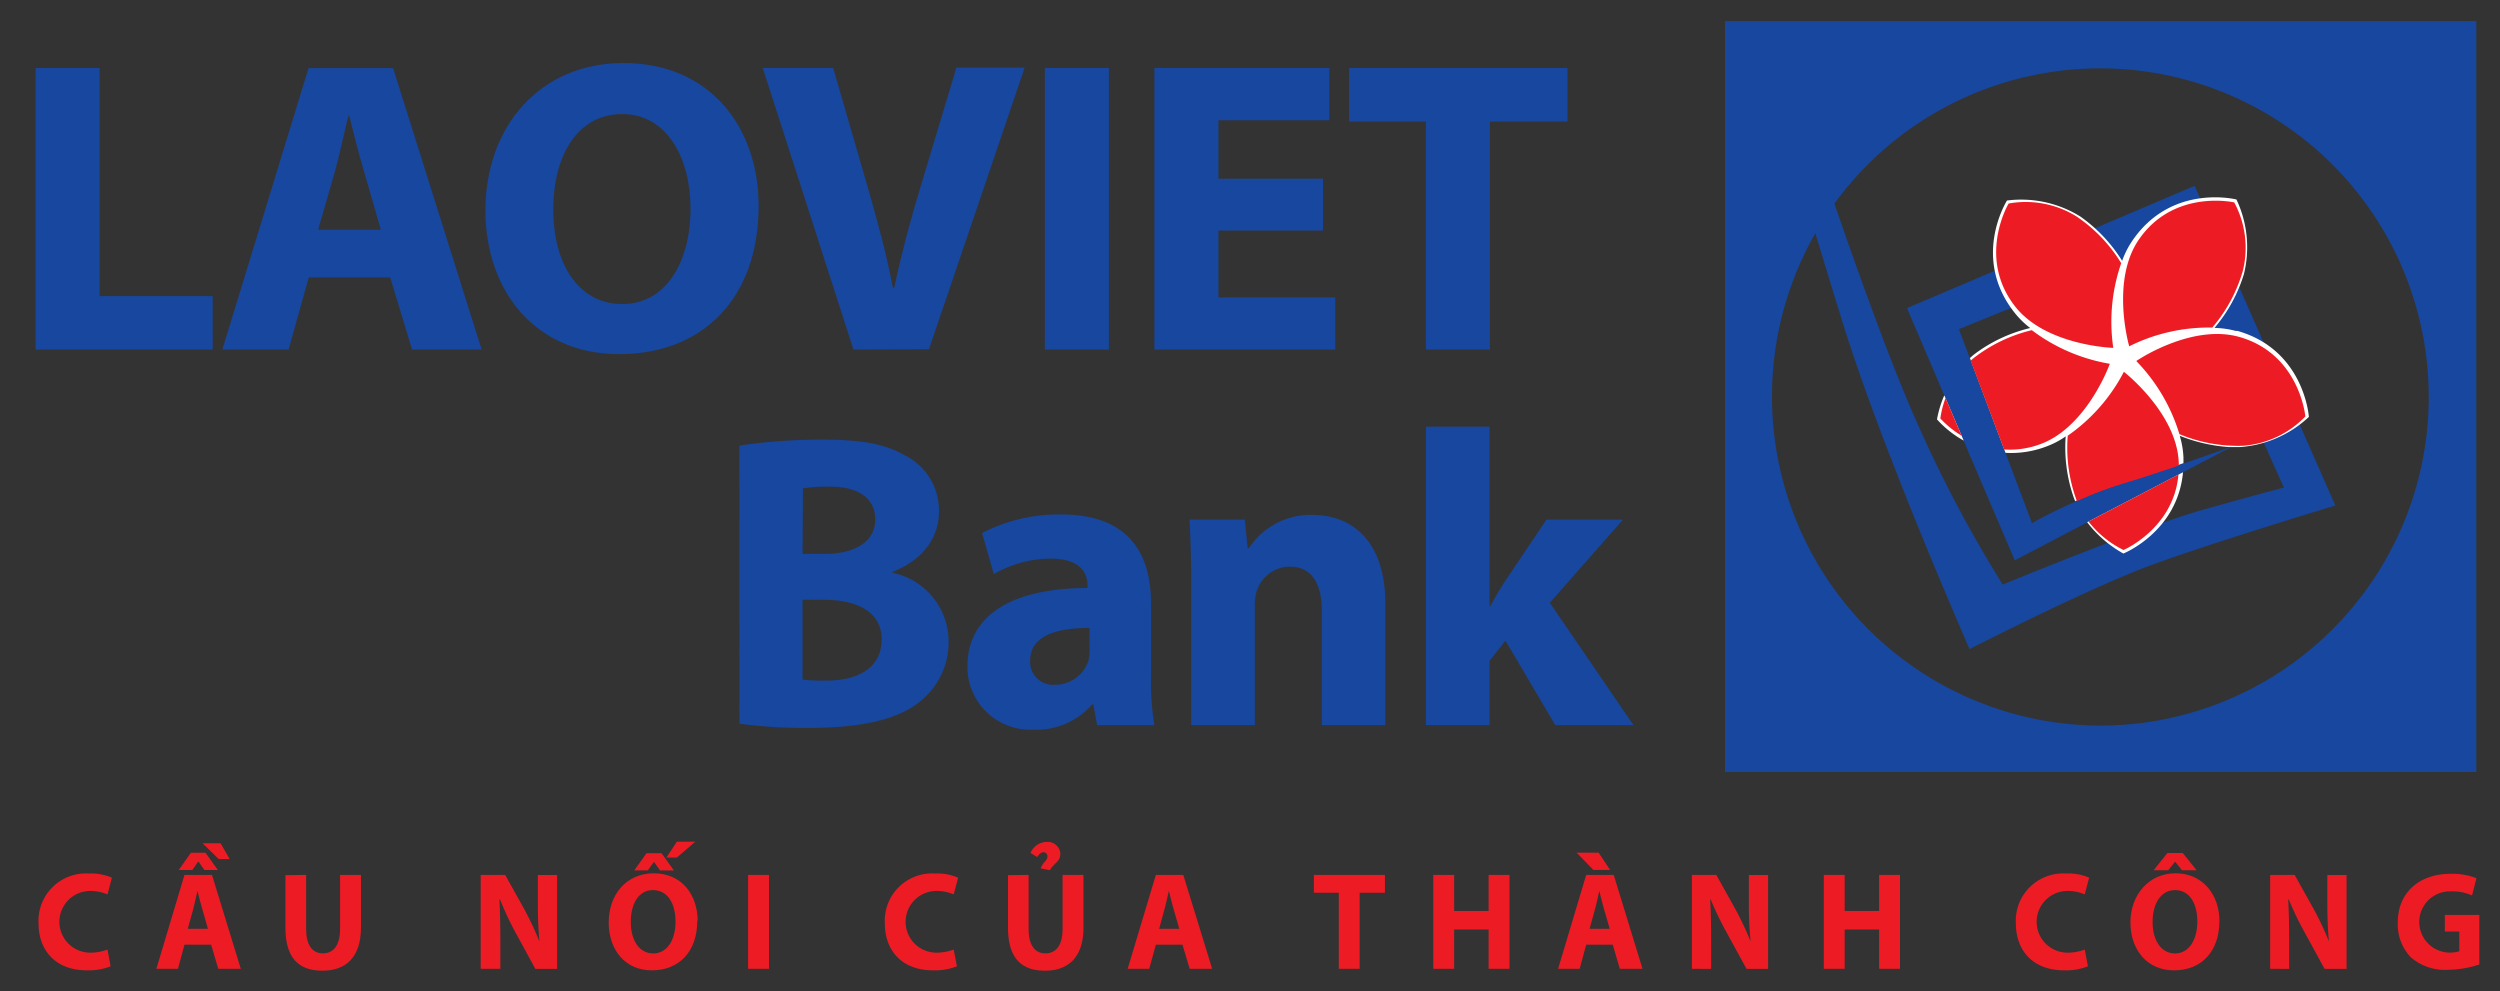 <svg id="Layer_1" data-name="Layer 1" xmlns="http://www.w3.org/2000/svg" viewBox="0 0 290 115"><rect x="0" y="0" width="290" height="115" fill="#333333" stroke="none"/><defs><style>.cls-1,.cls-2{fill:#17479e;}.cls-2{fill-rule:evenodd;}.cls-3{fill:#fff;}.cls-4{fill:#ed1c24;}</style></defs><title>LVB Logo-2020</title><path class="cls-1" d="M85.77,51.69A62.84,62.84,0,0,1,95.33,51c4.51,0,7.28.44,9.71,1.86a7.12,7.12,0,0,1,3.88,6.48c0,2.88-1.7,5.56-5.39,7v.1a8.16,8.16,0,0,1,6.51,8,8.77,8.77,0,0,1-3.4,7c-2.38,1.91-6.36,3-12.86,3a57.51,57.51,0,0,1-8-.49ZM93.1,64.26h2.43c3.93,0,6-1.6,6-4s-1.89-3.81-5.24-3.81a18.59,18.59,0,0,0-3.15.2Zm0,14.58a22.63,22.63,0,0,0,2.86.1c3.35,0,6.31-1.32,6.31-4.78,0-3.27-3-4.58-6.65-4.58H93.1Z"/><path class="cls-1" d="M133.52,78.35a31.18,31.18,0,0,0,.39,5.76h-6.65l-.43-2.39h-.15a8.53,8.53,0,0,1-6.79,2.92,7.29,7.29,0,0,1-7.67-7.31c0-6.19,5.53-9.12,13.93-9.12v-.29c0-1.32-.68-3.12-4.32-3.12a13.33,13.33,0,0,0-6.55,1.8l-1.36-4.77a19.36,19.36,0,0,1,9.22-2.15c7.91,0,10.38,4.68,10.38,10.34Zm-7.13-5.51c-3.88,0-6.89.93-6.89,3.76a2.66,2.66,0,0,0,2.91,2.83,4.07,4.07,0,0,0,3.83-2.73,5.2,5.2,0,0,0,.15-1.27Z"/><path class="cls-1" d="M138.18,67.87c0-3-.09-5.46-.19-7.6h6.41l.33,3.31h.15a8.52,8.52,0,0,1,7.33-3.85c4.85,0,8.49,3.27,8.49,10.29V84.11h-7.37V70.89c0-3.07-1.07-5.16-3.74-5.16a4.06,4.06,0,0,0-3.79,2.78,5.4,5.4,0,0,0-.24,1.85V84.11h-7.38Z"/><path class="cls-1" d="M172.79,70.31h.1a32.62,32.62,0,0,1,1.69-2.88l4.81-7.16h8.88l-8.49,9.65,9.7,14.19h-9.07l-5.78-9.8-1.84,2.34v7.46h-7.38V49.49h7.38Z"/><polygon class="cls-1" points="4.13 7.89 11.56 7.89 11.56 34.35 24.67 34.35 24.67 40.55 4.13 40.55 4.13 7.89"/><path class="cls-1" d="M35.82,32.17l-2.35,8.38H25.79l10-32.65H45.6L55.87,40.55H47.8l-2.54-8.38Zm8.36-5.52-2-6.93c-.59-1.94-1.18-4.36-1.67-6.3h-.09c-.49,1.94-1,4.41-1.52,6.3l-2,6.93Z"/><path class="cls-1" d="M88,23.88c0,10.76-6.51,17.2-16.19,17.2s-15.5-7.31-15.5-16.66c0-9.79,6.36-17.11,16-17.11C82.42,7.31,88,14.82,88,23.88m-23.82.39c0,6.45,3,11,8,11s7.92-4.75,7.92-11.09c0-5.91-2.78-10.95-7.92-10.95s-8,4.74-8,11.09"/><path class="cls-1" d="M99,40.55,88.48,7.89h8.17l4,13.81c1.12,3.93,2.15,7.61,2.93,11.68h.15c.83-3.92,1.86-7.8,3-11.53l4.21-14h7.92l-11.1,32.66Z"/><rect class="cls-1" x="121.2" y="7.89" width="7.43" height="32.66"/><polygon class="cls-1" points="153.47 26.74 141.34 26.74 141.34 34.5 154.89 34.5 154.89 40.55 133.91 40.55 133.91 7.89 154.2 7.89 154.2 13.95 141.34 13.95 141.34 20.73 153.47 20.73 153.47 26.74"/><polygon class="cls-1" points="165.4 14.1 156.5 14.1 156.5 7.89 181.83 7.89 181.83 14.1 172.83 14.1 172.83 40.55 165.4 40.55 165.4 14.1"/><path class="cls-2" d="M200.1,89.55h87.15V2.44H200.1Zm43.54-5.38a38.17,38.17,0,0,1-33.06-57.11c.94,3.1,2,6.59,3.17,10.36,4.63,14.94,14.72,37.87,14.72,37.87s13.81-7.06,21-9.71,21.43-6.94,21.43-6.94L254.58,21.56,221.21,35.74,233.71,65,259,51.76s-7.44,2.7-12.56,4.24a62.43,62.43,0,0,0-10.73,4.68l-8.48-22.5,24.93-10.11,12.77,28.49s-2.44.62-9.38,2.57-23.23,8.68-23.23,8.68a147.66,147.66,0,0,1-10.14-19.24c-2.78-6.23-6.49-16.54-9.39-24.95a38.12,38.12,0,1,1,30.84,60.55"/><path class="cls-3" d="M225.54,45.86a12.57,12.57,0,0,0-.85,2.79,12,12,0,0,0,3.1,2.46Z"/><path class="cls-3" d="M242.11,60.58a13.66,13.66,0,0,0,4.2,3.63s6.28-2.51,6.92-9.43Z"/><path class="cls-3" d="M259.43,38.41a10.21,10.21,0,0,0-2.55-.37,17.68,17.68,0,0,0,3.41-6.23,13,13,0,0,0-.86-8.67S251.85,21.22,247.3,28a10,10,0,0,0-1.13,2.26,17.72,17.72,0,0,0-4.86-5.15,13,13,0,0,0-8.5-1.85s-4.18,6.61.87,13a10.27,10.27,0,0,0,1.82,1.79,17.48,17.48,0,0,0-6.42,3c-.2.15-.39.32-.57.48l4.13,11a11.5,11.5,0,0,0,4.72-.73,9.72,9.72,0,0,0,2.26-1.18,17.65,17.65,0,0,0,.9,7c.06.18.13.35.2.52a45.91,45.91,0,0,1,5.63-2.15c2.14-.65,4.69-1.49,6.93-2.26,0-.22,0-.44,0-.67a10.07,10.07,0,0,0-.43-2.51,18.64,18.64,0,0,0,5.77,1.31l.21-.08-.15.08c.37,0,.76,0,1.15,0a13,13,0,0,0,8-3.5s-.51-7.81-8.37-10"/><path class="cls-4" d="M252.74,54v-.28c-.18-5.38-5.52-9.92-6.37-10.59a20.57,20.57,0,0,1-6.51,7.41,17.58,17.58,0,0,0,1,7.42,1.22,1.22,0,0,0,.07.17,45.35,45.35,0,0,1,5.42-2.06c2-.59,4.29-1.36,6.39-2.07"/><path class="cls-4" d="M245.14,40.35a20.78,20.78,0,0,1,.92-9.82,17.6,17.6,0,0,0-5.17-5.41A11.16,11.16,0,0,0,233,23.61s-3.7,6.21.74,11.92c3.31,4.25,10.3,4.78,11.37,4.82"/><path class="cls-4" d="M256.62,38a17.6,17.6,0,0,0,3.55-6.59,11.12,11.12,0,0,0-1-7.93s-7.05-1.61-11.11,4.38c-3,4.46-1.37,11.27-1.07,12.31A20.63,20.63,0,0,1,256.62,38"/><path class="cls-4" d="M242.27,60.5a11.62,11.62,0,0,0,4.06,3.3s5.82-2.49,6.37-8.75Z"/><path class="cls-4" d="M232.48,52.14a10.11,10.11,0,0,0,4.17-.61c5.06-1.83,7.72-8.32,8.09-9.33a20.71,20.71,0,0,1-9.05-3.9,17.73,17.73,0,0,0-6.75,3.24l-.35.29Z"/><path class="cls-4" d="M259.81,39.1c-5.17-1.5-11.14,2.18-12,2.78a20.77,20.77,0,0,1,5,8.48,17.74,17.74,0,0,0,7.37,1.35,11.2,11.2,0,0,0,7.24-3.4s-.65-7.2-7.61-9.21"/><path class="cls-4" d="M225.68,46.18a11.09,11.09,0,0,0-.6,2.36,11.48,11.48,0,0,0,2.46,2Z"/><path class="cls-4" d="M12.83,112.09a6.93,6.93,0,0,1-2.73.47c-3.71,0-5.63-2.36-5.63-5.46a5.5,5.5,0,0,1,5.86-5.77,6.08,6.08,0,0,1,2.65.48l-.51,1.94a5.06,5.06,0,0,0-2-.4,3.58,3.58,0,0,0,0,7.16,5.73,5.73,0,0,0,2-.36Z"/><path class="cls-4" d="M21.4,109.58l-.76,2.8h-2.5l3.26-10.89h3.19l3.34,10.89H25.32l-.83-2.8Zm2.44-10.66,1.43,2H23.71l-.7-1h0l-.7,1H20.73l1.42-2Zm.28,8.82-.66-2.31c-.2-.64-.39-1.45-.55-2.1h0c-.16.65-.32,1.47-.49,2.1l-.64,2.31Zm1.47-9.92,1.05,1.83H25.37L23.5,97.82Z"/><path class="cls-4" d="M35.51,101.49v6.25c0,1.89.72,2.85,1.94,2.85s2-.91,2-2.85v-6.25h2.42v6.11c0,3.36-1.67,5-4.48,5s-4.28-1.54-4.28-5v-6.08Z"/><path class="cls-4" d="M55.76,112.38V101.49H58.6l2.23,4a36.19,36.19,0,0,1,1.75,3.73h0c-.14-1.43-.19-2.91-.19-4.55v-3.17h2.23v10.89H62.1l-2.29-4.2A36,36,0,0,1,58,104.33h-.07c.08,1.46.11,3,.11,4.77v3.28Z"/><path class="cls-4" d="M80.88,106.82c0,3.59-2.12,5.74-5.27,5.74s-5-2.44-5-5.55c0-3.26,2.07-5.7,5.2-5.71,3.3,0,5.1,2.5,5.12,5.52m-7.76.15c0,2.13,1,3.63,2.61,3.63s2.58-1.57,2.58-3.68-.9-3.65-2.59-3.67-2.61,1.59-2.6,3.72m3.57-8,1.43,2H76.56l-.7-1h0l-.72,1H73.57l1.43-2Zm3.92-1.34-2.14,1.84H77.31l1.21-1.84Z"/><rect class="cls-4" x="86.78" y="101.49" width="2.42" height="10.89"/><path class="cls-4" d="M111,112.09a7,7,0,0,1-2.74.47c-3.71,0-5.62-2.36-5.62-5.46a5.49,5.49,0,0,1,5.86-5.77,6.06,6.06,0,0,1,2.64.48l-.51,1.94a5.06,5.06,0,0,0-2-.4,3.58,3.58,0,0,0,0,7.16,5.73,5.73,0,0,0,2-.36Z"/><path class="cls-4" d="M119.32,101.49v6.25c0,1.89.71,2.85,1.94,2.85s2-.91,2-2.85v-6.25h2.42v6.11c0,3.36-1.67,5-4.47,5s-4.28-1.54-4.28-5v-6.08Zm1.4-.76c.24-.73.78-.85.78-1.39a.46.46,0,0,0-.46-.48c-.31,0-.58.32-.72.56l-.78-.48a2.09,2.09,0,0,1,1.94-1.28A1.47,1.47,0,0,1,123,99c0,1-.78,1.14-1.21,1.94Z"/><path class="cls-4" d="M134.08,109.58l-.77,2.8h-2.5l3.27-10.89h3.18l3.35,10.89H138l-.83-2.8Zm2.72-1.84-.67-2.31c-.19-.64-.38-1.45-.54-2.1h0c-.16.65-.32,1.47-.5,2.1l-.63,2.31Z"/><polygon class="cls-4" points="155.3 103.56 152.41 103.56 152.41 101.49 160.65 101.49 160.65 103.56 157.72 103.56 157.72 112.38 155.3 112.38 155.3 103.56"/><polygon class="cls-4" points="168.68 101.49 168.68 105.67 172.68 105.67 172.68 101.49 175.1 101.49 175.1 112.38 172.68 112.38 172.68 107.82 168.68 107.82 168.68 112.38 166.26 112.38 166.26 101.49 168.68 101.49"/><path class="cls-4" d="M184,109.58l-.76,2.8h-2.5L184,101.49h3.19l3.34,10.89h-2.63l-.82-2.8Zm1.44-10.67,1.33,2h-1.94l-1.94-2Zm1.29,8.83-.67-2.31c-.19-.64-.38-1.45-.54-2.1h0c-.15.65-.31,1.47-.49,2.1l-.64,2.31Z"/><path class="cls-4" d="M196.26,112.38V101.49h2.83l2.23,4a34.22,34.22,0,0,1,1.75,3.73h0a43.45,43.45,0,0,1-.2-4.55v-3.17h2.23v10.89H202.6l-2.3-4.2a38.05,38.05,0,0,1-1.86-3.85h-.06c.08,1.46.11,3,.11,4.77v3.28Z"/><polygon class="cls-4" points="213.98 101.49 213.98 105.67 217.98 105.67 217.98 101.49 220.4 101.49 220.4 112.38 217.98 112.38 217.98 107.82 213.98 107.82 213.98 112.38 211.56 112.38 211.56 101.49 213.98 101.49"/><path class="cls-4" d="M242.2,112.09a7,7,0,0,1-2.74.47c-3.71,0-5.62-2.36-5.62-5.46a5.49,5.49,0,0,1,5.86-5.77,6,6,0,0,1,2.64.48l-.51,1.94a5.06,5.06,0,0,0-2-.4,3.58,3.58,0,0,0,0,7.16,5.73,5.73,0,0,0,2-.36Z"/><path class="cls-4" d="M257.45,106.82c0,3.59-2.11,5.74-5.27,5.74s-5.05-2.44-5.05-5.56,2.07-5.7,5.23-5.7,5.09,2.5,5.09,5.52m-7.75.13c0,2.15,1,3.65,2.61,3.65s2.58-1.58,2.58-3.7-.91-3.65-2.58-3.65-2.61,1.59-2.61,3.7m3.5-8,1.61,2h-1.7l-.8-1h0l-.8,1h-1.69l1.6-2Z"/><path class="cls-4" d="M263.34,112.38V101.49h2.84l2.23,4a34.22,34.22,0,0,1,1.75,3.73h0c-.14-1.43-.19-2.91-.19-4.55v-3.17h2.23v10.89h-2.55l-2.29-4.2a36,36,0,0,1-1.86-3.85h-.07c.08,1.46.11,3,.11,4.77v3.28Z"/><path class="cls-4" d="M287.6,111.88a11.87,11.87,0,0,1-3.59.61,6,6,0,0,1-4.36-1.45,5.53,5.53,0,0,1-1.51-4c0-3.61,2.61-5.68,6.13-5.68a7.78,7.78,0,0,1,3,.51l-.51,2a5.64,5.64,0,0,0-2.49-.47,3.55,3.55,0,0,0-.17,7.1,3.72,3.72,0,0,0,1.18-.15v-2.29H283.6v-1.93h4Z"/></svg>